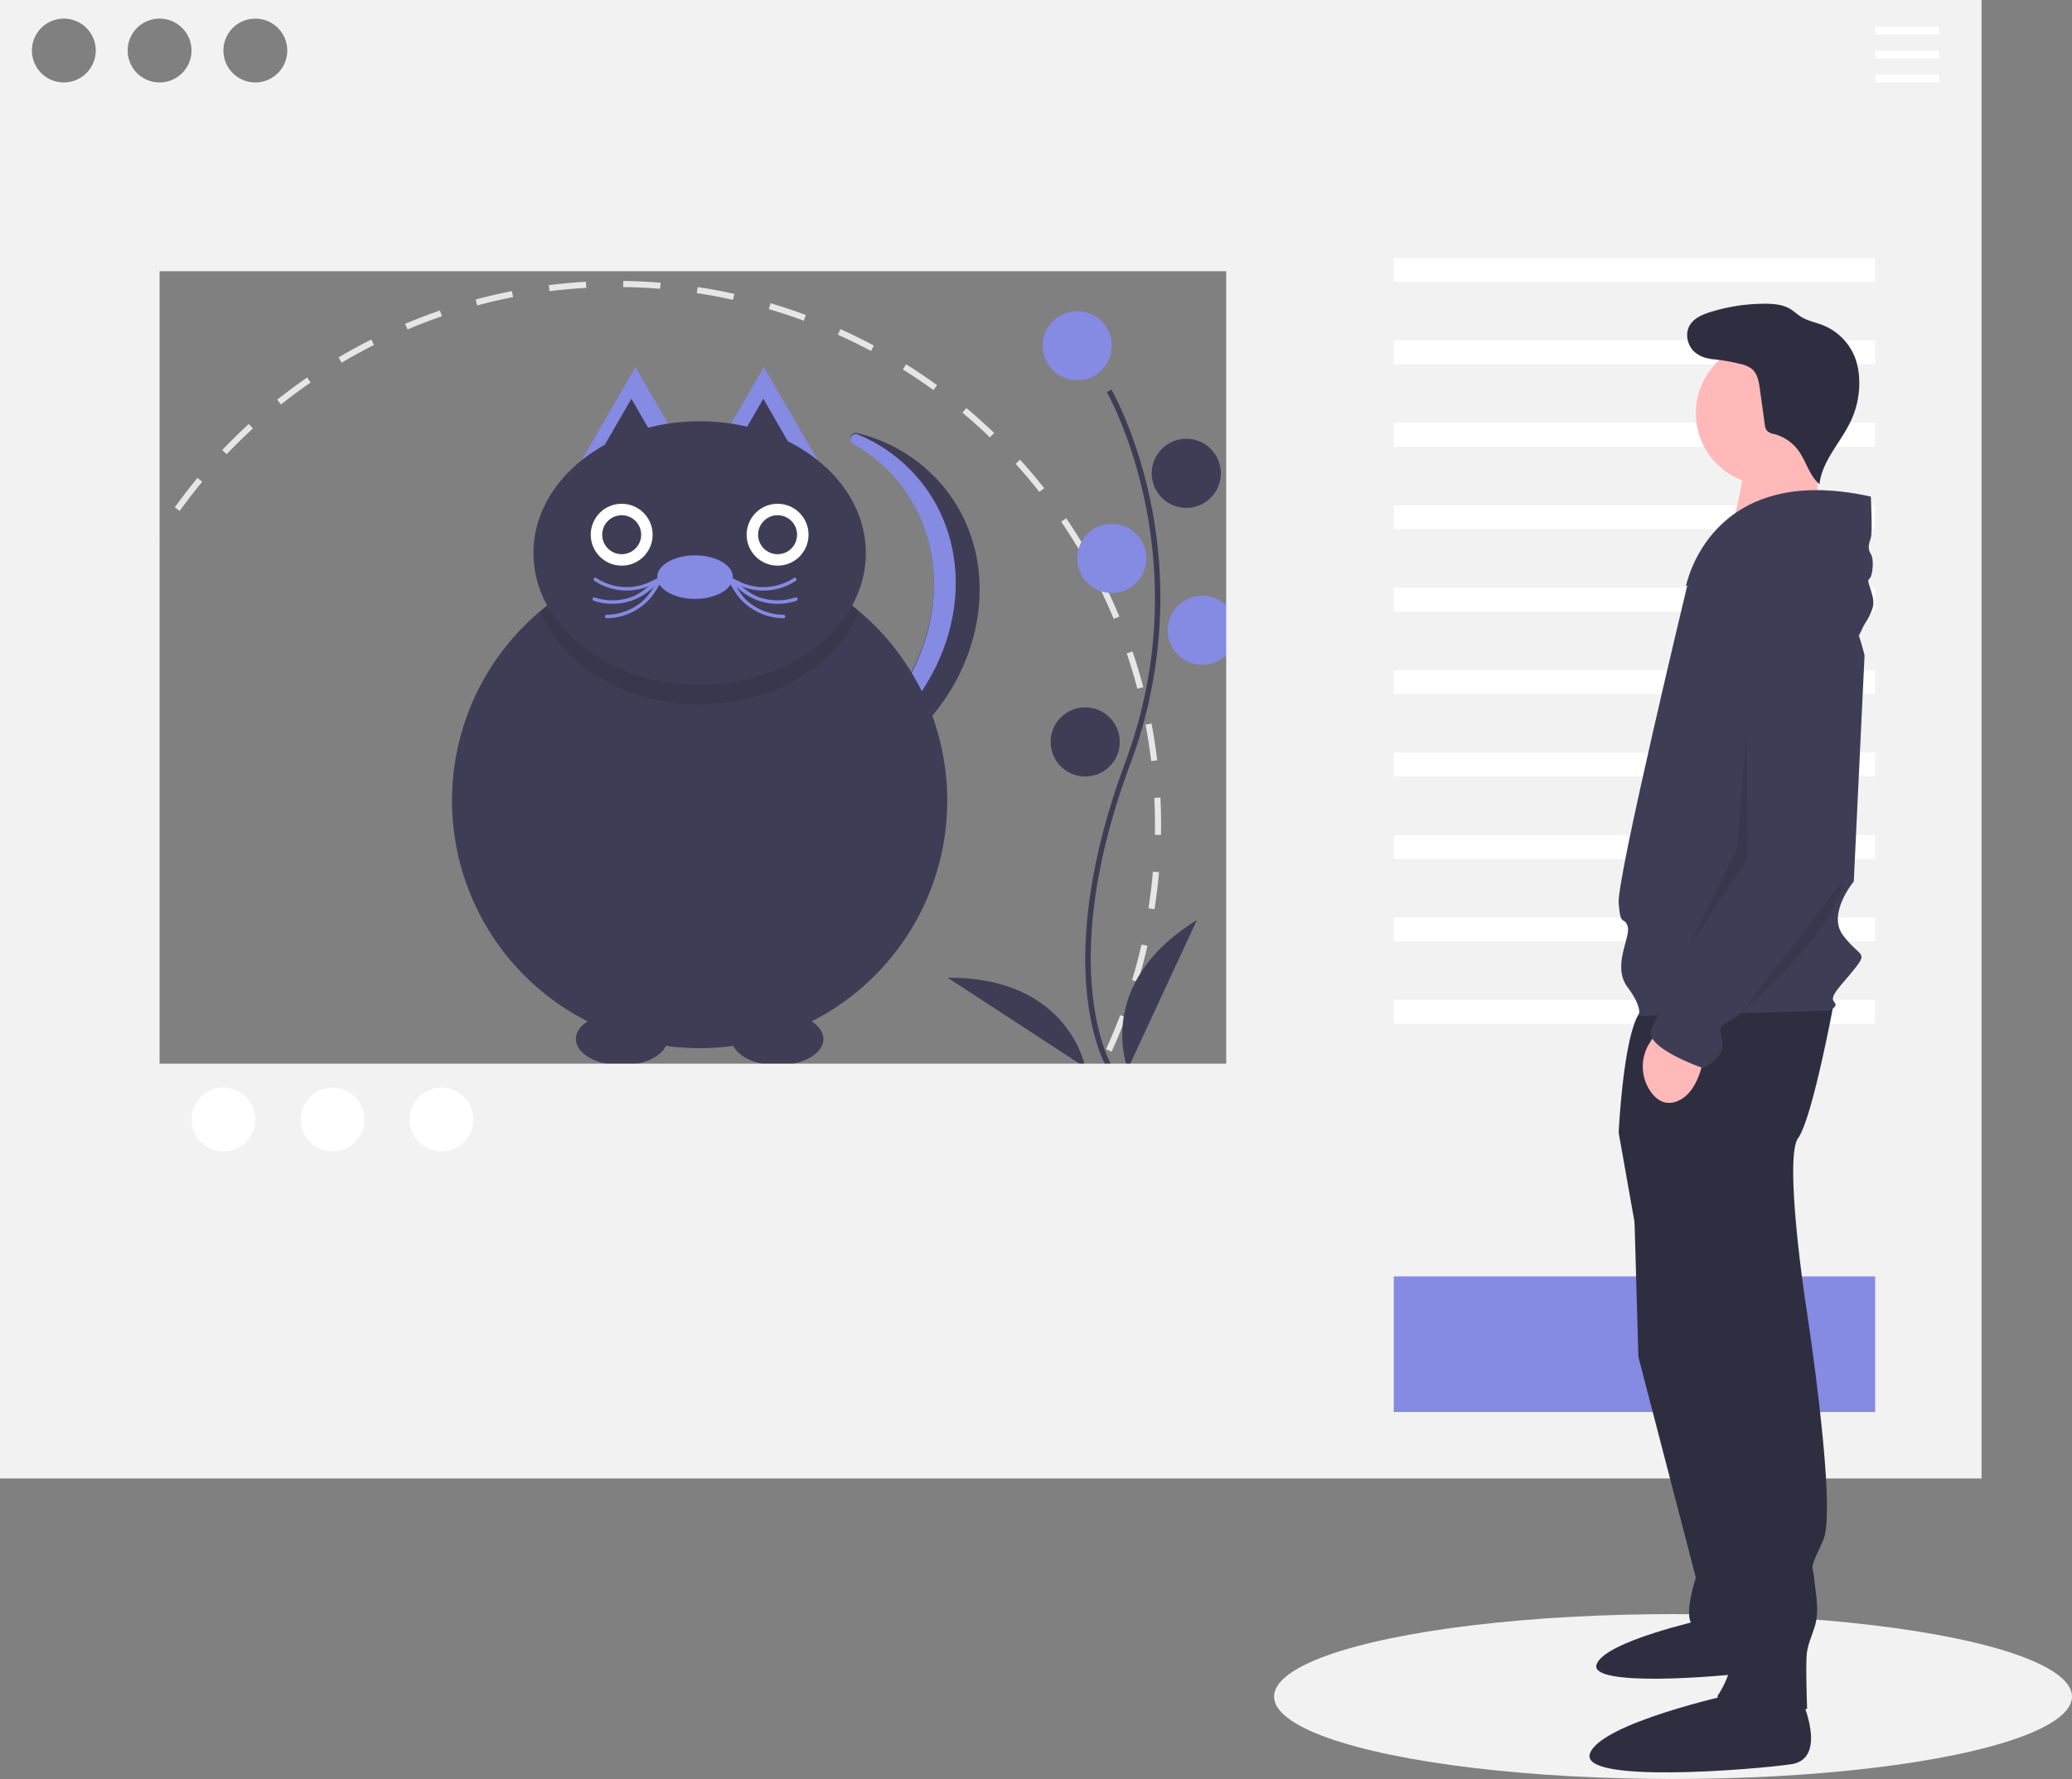 <svg xmlns="http://www.w3.org/2000/svg" data-name="Layer 1" width="779" height="669" viewBox="0 0 779 669" xmlns:xlink="http://www.w3.org/1999/xlink"><rect x="0" y="0" width="779" height="669" fill="#808080" stroke="none"/><title>pet_adoption</title><ellipse cx="629" cy="638" rx="150" ry="31" fill="#f2f2f2"/><path d="M256.373,505.528c.894,2.083,1.84,4.189,2.811,6.258l-2.081.977c-.982-2.093-1.938-4.221-2.843-6.328Z" transform="translate(-210.5 -115.5)" fill="#e6e6e6"/><path d="M627.6,338.876c1.313,2.798,2.574,5.649,3.749,8.475l-2.123.882c-1.759-4.231-3.704-8.494-5.756-12.619l2.059-1.024Q626.585,336.714,627.6,338.876ZM618.861,322.252l-1.985,1.162c-2.33-3.981-4.823-7.924-7.408-11.72l1.9-1.294C613.983,314.239,616.504,318.226,618.861,322.252ZM636.294,360.471c1.494,4.418,2.852,8.936,4.036,13.43l-2.223.585c-1.17-4.441-2.513-8.908-3.992-13.277Zm-33.213-61.383-1.808,1.422c-2.846-3.618-5.856-7.182-8.945-10.593l1.704-1.544C597.157,291.825,600.202,295.429,603.081,299.088Zm40.352,88.489c.873,4.571,1.597,9.234,2.152,13.859l-2.282.275c-.55-4.574-1.267-9.183-2.129-13.703ZM584.264,278.309l-1.593,1.658c-3.317-3.189-6.786-6.302-10.309-9.252l1.477-1.762C577.401,271.936,580.908,275.083,584.264,278.309Zm62.515,137.122c.235,4.662.31,9.385.222,14.04l-2.3-.043c.086-4.601.013-9.272-.22-13.881ZM562.792,260.333l-1.352,1.86c-3.725-2.704-7.589-5.314-11.485-7.755l1.221-1.95C555.117,254.958,559.024,257.597,562.792,260.333Zm83.465,183.155c-.407,4.647-.98,9.333-1.703,13.931l-2.271-.358c.715-4.545,1.282-9.179,1.685-13.774ZM539.049,245.457l-1.085,2.027c-4.059-2.173-8.244-4.232-12.44-6.121l.943-2.097C530.712,241.177,534.945,243.26,539.049,245.457ZM641.902,471.198c-1.035,4.538-2.241,9.101-3.584,13.563l-2.201-.663c1.328-4.412,2.52-8.924,3.544-13.412ZM513.491,233.947l-.799,2.156c-4.318-1.6-8.746-3.072-13.162-4.375l.651-2.206C504.648,230.84,509.125,232.329,513.491,233.947ZM633.818,498.046c-1.644,4.359-3.459,8.715-5.393,12.946l-2.091-.956c1.913-4.184,3.706-8.491,5.332-12.801ZM486.597,226.014l-.5,2.244c-4.49-.998-9.079-1.854-13.637-2.545l.345-2.273C477.414,224.138,482.055,225.005,486.597,226.014ZM622.164,523.539c-2.22,4.093-4.61,8.16-7.101,12.087l-1.942-1.232c2.464-3.883,4.827-7.904,7.023-11.952Zm-163.301-301.722-.187,2.291c-4.594-.376-9.258-.597-13.865-.656l.03-2.299C449.499,221.212,454.216,221.435,458.863,221.817ZM607.153,547.196c-2.756,3.749-5.678,7.449-8.683,10.998l-1.754-1.486c2.971-3.509,5.86-7.167,8.585-10.874ZM430.803,221.454l.13,2.295c-4.603.259-9.257.682-13.831,1.258l-.287-2.281C421.442,222.144,426.148,221.716,430.803,221.454ZM589.057,568.565c-3.247,3.339-6.653,6.606-10.12,9.711l-1.533-1.714c3.428-3.069,6.794-6.299,10.006-9.6ZM402.967,224.959l.444,2.257c-4.519.889-9.062,1.948-13.505,3.145l-.598-2.22C393.802,226.931,398.397,225.86,402.967,224.959ZM568.171,587.263c-3.674,2.858-7.496,5.625-11.359,8.224L555.528,593.579c3.82-2.57,7.598-5.306,11.23-8.131ZM375.903,232.253l.749,2.174c-4.346,1.498-8.702,3.167-12.947,4.962l-.895-2.118C367.102,235.456,371.507,233.768,375.903,232.253ZM544.915,602.912c-4.025,2.325-8.189,4.545-12.374,6.598l-1.012-2.065c4.139-2.03,8.256-4.226,12.236-6.525ZM351.119,245.218c-4.116,2.075-8.208,4.316-12.162,6.66l-1.172-1.977c3.999-2.371,8.137-4.636,12.299-6.736Zm-23.842,14.133c-3.795,2.618-7.543,5.397-11.138,8.26l-1.432-1.798c3.636-2.896,7.426-5.706,11.265-8.354Zm-21.679,17.268c-3.391,3.107-6.717,6.371-9.884,9.702L294.047,284.736c3.204-3.369,6.568-6.67,9.998-9.812ZM286.519,296.684c-2.936,3.548-5.783,7.241-8.463,10.974l-1.868-1.341c2.71-3.776,5.59-7.51,8.559-11.099Zm-16.155,22.505c-2.425,3.92-4.742,7.969-6.887,12.032l-2.033-1.073c2.169-4.11,4.512-8.205,6.964-12.169Zm-12.938,24.509c-1.867,4.207-3.613,8.534-5.189,12.861l-2.16-.787c1.594-4.376,3.36-8.751,5.247-13.007Zm-9.489,26.047c-1.279,4.43-2.421,8.956-3.393,13.451l-2.247-.486c.983-4.547,2.138-9.124,3.431-13.603ZM242.075,396.848c-.663,4.565-1.177,9.205-1.527,13.792l-2.293-.174c.354-4.639.873-9.332,1.545-13.949Zm-2.103,27.659c-.034,4.611.094,9.278.379,13.875l-2.295.142c-.288-4.648-.417-9.37-.384-14.034Zm1.714,27.693c.601,4.564,1.37,9.166,2.285,13.678l-2.253.457c-.925-4.564-1.703-9.218-2.311-13.834Zm5.507,27.165c1.223,4.434,2.616,8.886,4.142,13.234l-2.17.761c-1.543-4.397-2.952-8.9-4.188-13.383Z" transform="translate(-210.5 -115.5)" fill="#e6e6e6"/><path d="M518.566,613.259l.868,2.129c-2.15.876-4.325,1.72-6.466,2.51l-.795-2.157C514.289,614.961,516.44,614.126,518.566,613.259Z" transform="translate(-210.5 -115.5)" fill="#e6e6e6"/><path d="M626.646,517.021c-.229-.375-5.641-9.41-7.517-28.172-1.721-17.213-.614-46.227,14.433-86.698,28.506-76.671-6.569-138.533-6.928-139.149l1.73-1.004c.091.156,9.142,15.929,14.488,41.044a179.061,179.061,0,0,1-7.416,99.807c-28.457,76.54-7.301,112.773-7.084,113.131Z" transform="translate(-210.5 -115.5)" fill="#3f3d56"/><circle cx="405" cy="130" r="13" fill="#858ae3"/><circle cx="446" cy="178" r="13" fill="#3f3d56"/><circle cx="418" cy="210" r="13" fill="#858ae3"/><circle cx="452" cy="237" r="13" fill="#858ae3"/><circle cx="408" cy="279" r="13" fill="#3f3d56"/><path d="M634.5,517.5s-13-32,26-56Z" transform="translate(-210.5 -115.5)" fill="#3f3d56"/><path d="M618.512,516.92s-5.916-34.029-51.709-33.738Z" transform="translate(-210.5 -115.5)" fill="#3f3d56"/><path d="M532.691,278.353a1.985,1.985,0,0,0-1.414,3.671,58.907,58.907,0,0,1,17.563,14.984c22.42,28.458,14.592,72.014-17.485,97.285a79.022,79.022,0,0,1-50.259,17.364c21.538,6.069,46.961,1.294,67.448-14.846,32.077-25.271,39.905-68.826,17.485-97.285A60.314,60.314,0,0,0,532.691,278.353Z" transform="translate(-210.5 -115.5)" fill="#3f3d56"/><path d="M548.84,297.439c22.42,28.458,14.592,72.014-17.485,97.285A80.156,80.156,0,0,1,490.522,411.669a79.173,79.173,0,0,0,49.021-17.376c32.077-25.271,39.905-68.826,17.485-97.285a59.375,59.375,0,0,0-24.2-18.187l-.148-.037a1.983,1.983,0,0,0-1.401,3.672A58.907,58.907,0,0,1,548.84,297.439Z" transform="translate(-210.5 -115.5)" fill="#858ae3"/><polygon points="238.906 138 252.14 160.922 265.374 183.844 238.906 183.844 212.438 183.844 225.672 160.922 238.906 138" fill="#858ae3"/><polygon points="287.176 138 300.411 160.922 313.645 183.844 287.176 183.844 260.708 183.844 273.942 160.922 287.176 138" fill="#858ae3"/><polygon points="237.376 149.956 245.541 164.099 253.706 178.241 237.376 178.241 221.045 178.241 229.21 164.099 237.376 149.956" fill="#3f3d56"/><polygon points="286.983 149.956 295.148 164.099 303.313 178.241 286.983 178.241 270.653 178.241 278.818 164.099 286.983 149.956" fill="#3f3d56"/><path d="M566.634,416.572A93.096,93.096,0,1,1,533.345,345.231,93.095,93.095,0,0,1,566.634,416.572Z" transform="translate(-210.5 -115.5)" fill="#3f3d56"/><path d="M533.345,345.231c-7.788,20.338-31.617,35.138-59.803,35.138s-52.015-14.8-59.803-35.138a93.086,93.086,0,0,1,119.607,0Z" transform="translate(-210.5 -115.5)" opacity="0.1"/><ellipse cx="263.041" cy="207.979" rx="62.493" ry="49.563" fill="#3f3d56"/><circle cx="233.734" cy="201.083" r="11.637" fill="#fff"/><circle cx="292.348" cy="201.083" r="11.637" fill="#fff"/><circle cx="233.734" cy="201.083" r="7.327" fill="#3f3d56"/><circle cx="292.348" cy="201.083" r="7.327" fill="#3f3d56"/><circle cx="249.972" cy="217.457" r="2.155" fill="#858ae3"/><path d="M459.644,332.41c-4.227,1.919-7.026,5.826-11.468,7.506a21.02,21.02,0,0,1-14.085.262c-.792-.262-1.131.986-.344,1.247a22.211,22.211,0,0,0,14.143-.035,21.396,21.396,0,0,0,6.029-3.203c2.117-1.607,3.921-3.545,6.377-4.66.757-.343.1-1.458-.653-1.116Z" transform="translate(-210.5 -115.5)" fill="#858ae3"/><path d="M461.328,331.861a24.591,24.591,0,0,0-6.193,2.341,21.236,21.236,0,0,1-7.141,2.009,20.982,20.982,0,0,1-13.355-3.38c-.699-.456-1.347.663-.653,1.116a22.17,22.17,0,0,0,13.341,3.605,21.205,21.205,0,0,0,6.677-1.447c2.57-1.025,4.904-2.521,7.668-2.997.818-.141.471-1.387-.344-1.247Z" transform="translate(-210.5 -115.5)" fill="#858ae3"/><path d="M460.173,331.023c-3.291,3.106-4.659,7.592-8.149,10.598a20.961,20.961,0,0,1-13.495,5.071.647.647,0,0,0,0,1.293A22.2,22.2,0,0,0,451.804,343.456a21.345,21.345,0,0,0,4.497-4.639c1.627-2.303,2.705-4.916,4.787-6.881.606-.572-.309-1.485-.914-.914Z" transform="translate(-210.5 -115.5)" fill="#858ae3"/><circle cx="272.663" cy="217.457" r="2.155" fill="#858ae3"/><path d="M483.338,333.527c2.429,1.103,4.225,3.009,6.312,4.609a21.476,21.476,0,0,0,6.094,3.254,22.163,22.163,0,0,0,14.143.035c.786-.26.449-1.509-.344-1.247a21.014,21.014,0,0,1-14.085-.262c-4.442-1.682-7.239-5.586-11.468-7.506-.752-.341-1.41.773-.653,1.116Z" transform="translate(-210.5 -115.5)" fill="#858ae3"/><path d="M481.963,333.108c2.656.457,4.901,1.858,7.357,2.873a21.401,21.401,0,0,0,6.988,1.572,22.169,22.169,0,0,0,13.341-3.605c.694-.453.047-1.573-.653-1.116a20.91,20.91,0,0,1-13.355,3.38,21.54,21.54,0,0,1-7.141-2.009,24.727,24.727,0,0,0-6.193-2.341c-.814-.14-1.163,1.106-.344,1.247Z" transform="translate(-210.5 -115.5)" fill="#858ae3"/><path d="M482.547,331.937c2.079,1.963,3.158,4.581,4.787,6.881a21.417,21.417,0,0,0,4.497,4.639,22.201,22.201,0,0,0,13.276,4.528.647.647,0,0,0,0-1.293,20.898,20.898,0,0,1-13.495-5.071c-3.476-3.018-4.859-7.493-8.149-10.598-.605-.571-1.521.342-.914.914Z" transform="translate(-210.5 -115.5)" fill="#858ae3"/><ellipse cx="233.734" cy="390.717" rx="17.239" ry="9.913" fill="#3f3d56"/><ellipse cx="292.348" cy="390.717" rx="17.239" ry="9.913" fill="#3f3d56"/><ellipse cx="261.317" cy="217.03" rx="14.222" ry="8.189" fill="#858ae3"/><path d="M210.5,115.5v556h745v-556Zm96,7a12,12,0,1,1-12,12A12,12,0,0,1,306.5,122.5Zm-72,24a12,12,0,1,1,12-12A12,12,0,0,1,234.5,146.5Zm24-12a12,12,0,1,1,12,12A12,12,0,0,1,258.5,134.5Zm413,381h-401v-298h401Z" transform="translate(-210.5 -115.5)" fill="#f2f2f2"/><rect x="705" y="10" width="24" height="3" fill="#fff"/><rect x="705" y="19" width="24" height="3" fill="#fff"/><rect x="705" y="28" width="24" height="3" fill="#fff"/><rect x="524" y="97" width="181" height="9" fill="#fff"/><rect x="524" y="128" width="181" height="9" fill="#fff"/><rect x="524" y="159" width="181" height="9" fill="#fff"/><rect x="524" y="190" width="181" height="9" fill="#fff"/><rect x="524" y="221" width="181" height="9" fill="#fff"/><rect x="524" y="252" width="181" height="9" fill="#fff"/><rect x="524" y="283" width="181" height="9" fill="#fff"/><rect x="524" y="314" width="181" height="9" fill="#fff"/><rect x="524" y="345" width="181" height="9" fill="#fff"/><rect x="524" y="376" width="181" height="9" fill="#fff"/><circle cx="84" cy="421" r="12" fill="#fff"/><circle cx="125" cy="421" r="12" fill="#fff"/><circle cx="166" cy="421" r="12" fill="#fff"/><rect x="524" y="480" width="181" height="51" fill="#858ae3"/><path d="M824.459,554.946l2.024,70.851,21.593,82.997s-4.723,14.17-1.35,17.544,18.894,9.447,18.894,9.447L852.8,558.995Z" transform="translate(-210.5 -115.5)" fill="#2f2e41"/><path d="M871.339,725.993s7.7,16.941-3.08,18.481-60.576,5.647-57.496-3.08,40.555-16.941,40.555-16.941Z" transform="translate(-210.5 -115.5)" fill="#2f2e41"/><path d="M900.034,492.192s-8.097,43.86-13.495,51.283,2.699,61.404,2.699,61.404,12.146,77.599,6.748,89.745-4.049,8.097-3.374,14.845,2.024,12.146,0,18.219-2.024,5.398-2.699,8.772,0,21.593,0,21.593-29.015,10.122-33.739-4.723c0,0,6.748-9.447,4.723-16.869a89.865,89.865,0,0,1-3.374-22.942V699.348l-31.04-116.061-7.423-41.836s2.024-42.511,9.447-46.559S900.034,492.192,900.034,492.192Z" transform="translate(-210.5 -115.5)" fill="#2f2e41"/><path d="M887.888,754.679s10.122,22.268-4.049,24.292-79.623,7.423-75.575-4.049S861.572,752.655,861.572,752.655Z" transform="translate(-210.5 -115.5)" fill="#2f2e41"/><circle cx="664.56" cy="155.395" r="26.991" fill="#ffb9b9"/><path d="M894.027,282.822l-.502,34.469-33.091.112s8.398-26.983,4.637-32.626S894.027,282.822,894.027,282.822Z" transform="translate(-210.5 -115.5)" fill="#ffb9b9"/><path d="M844.703,336.32s23.617-30.365,41.836-17.544,24.967,43.185,24.967,43.185l-4.049,85.021s-10.122,12.146-4.049,20.243,9.447,6.073,4.723,12.146-10.122,10.796-8.097,12.821-2.024,3.374-2.024,3.374l-71.526,2.024s2.024-2.699-4.049-10.796,1.35-18.894,0-22.942-2.699.675-3.374-8.772S844.703,336.32,844.703,336.32Z" transform="translate(-210.5 -115.5)" fill="#3f3d56"/><path d="M851.45,510.411s-1.35,16.869-11.471,19.568c-3.796,1.012-6.642-.917-8.718-3.724a16.571,16.571,0,0,1-.53-18.592l2.5-4Z" transform="translate(-210.5 -115.5)" fill="#ffb9b9"/><path d="M913.867,302.244s.675,13.495,0,15.52-1.35,4.049,0,6.073.675,8.772-.675,9.447,2.699,6.748,1.35,10.796-2.699,5.398-3.374,6.748-1.762,3.767-1.762,3.767-19.831-42.23-36.026-32.108-29.015,13.495-29.015,13.495S853.137,288.748,913.867,302.244Z" transform="translate(-210.5 -115.5)" fill="#3f3d56"/><path d="M884.514,333.621s21.593,2.024,20.243,30.365,2.024,72.876,2.024,72.876-37.113,56.681-43.185,60.73-6.748,3.374-6.073,6.748,1.35,6.073-1.35,8.772a23.3,23.3,0,0,1-5.398,4.049s-21.593-7.423-19.568-14.17,11.471-17.544,11.471-17.544,16.195-26.316,16.869-30.365.675-3.374,2.699-5.398,7.423-10.122,7.423-14.17V422.691l-5.657-68.514a19.862,19.862,0,0,1,5.268-15.382C872.491,335.435,877.345,332.76,884.514,333.621Z" transform="translate(-210.5 -115.5)" fill="#3f3d56"/><path d="M857.654,250.08a10.998,10.998,0,0,1-10.191-2.333c-2.638-2.506-3.524-6.849-1.647-9.966,1.621-2.692,4.773-4.008,7.772-4.944a68.809,68.809,0,0,1,20.436-3.117c3.304-.001,6.754.281,9.581,1.99,1.399.846,2.584,2.008,3.967,2.879,2.543,1.603,5.597,2.135,8.389,3.248a21.52,21.52,0,0,1,12.264,12.988,25.931,25.931,0,0,1,1.192,6.1,33.425,33.425,0,0,1-2.916,16.568c-3.765,8.21-10.931,15.113-11.944,24.088-3.858-3.238-4.988-8.67-7.976-12.725a16.498,16.498,0,0,0-9.007-6.113,5.244,5.244,0,0,1-2.727-1.219,4.519,4.519,0,0,1-.854-2.458l-1.852-13.334c-.377-2.714-.886-5.679-2.968-7.46A10.555,10.555,0,0,0,864.75,252.353a71.317,71.317,0,0,0-11.542-1.882" transform="translate(-210.5 -115.5)" fill="#2f2e41"/><path d="M903.5,446.5l-37.879,49.157S900.5,466.5,903.5,446.5Z" transform="translate(-210.5 -115.5)" opacity="0.1"/><polygon points="656.641 276.575 657 323 635 356 653 319 656.641 276.575" opacity="0.1"/></svg>